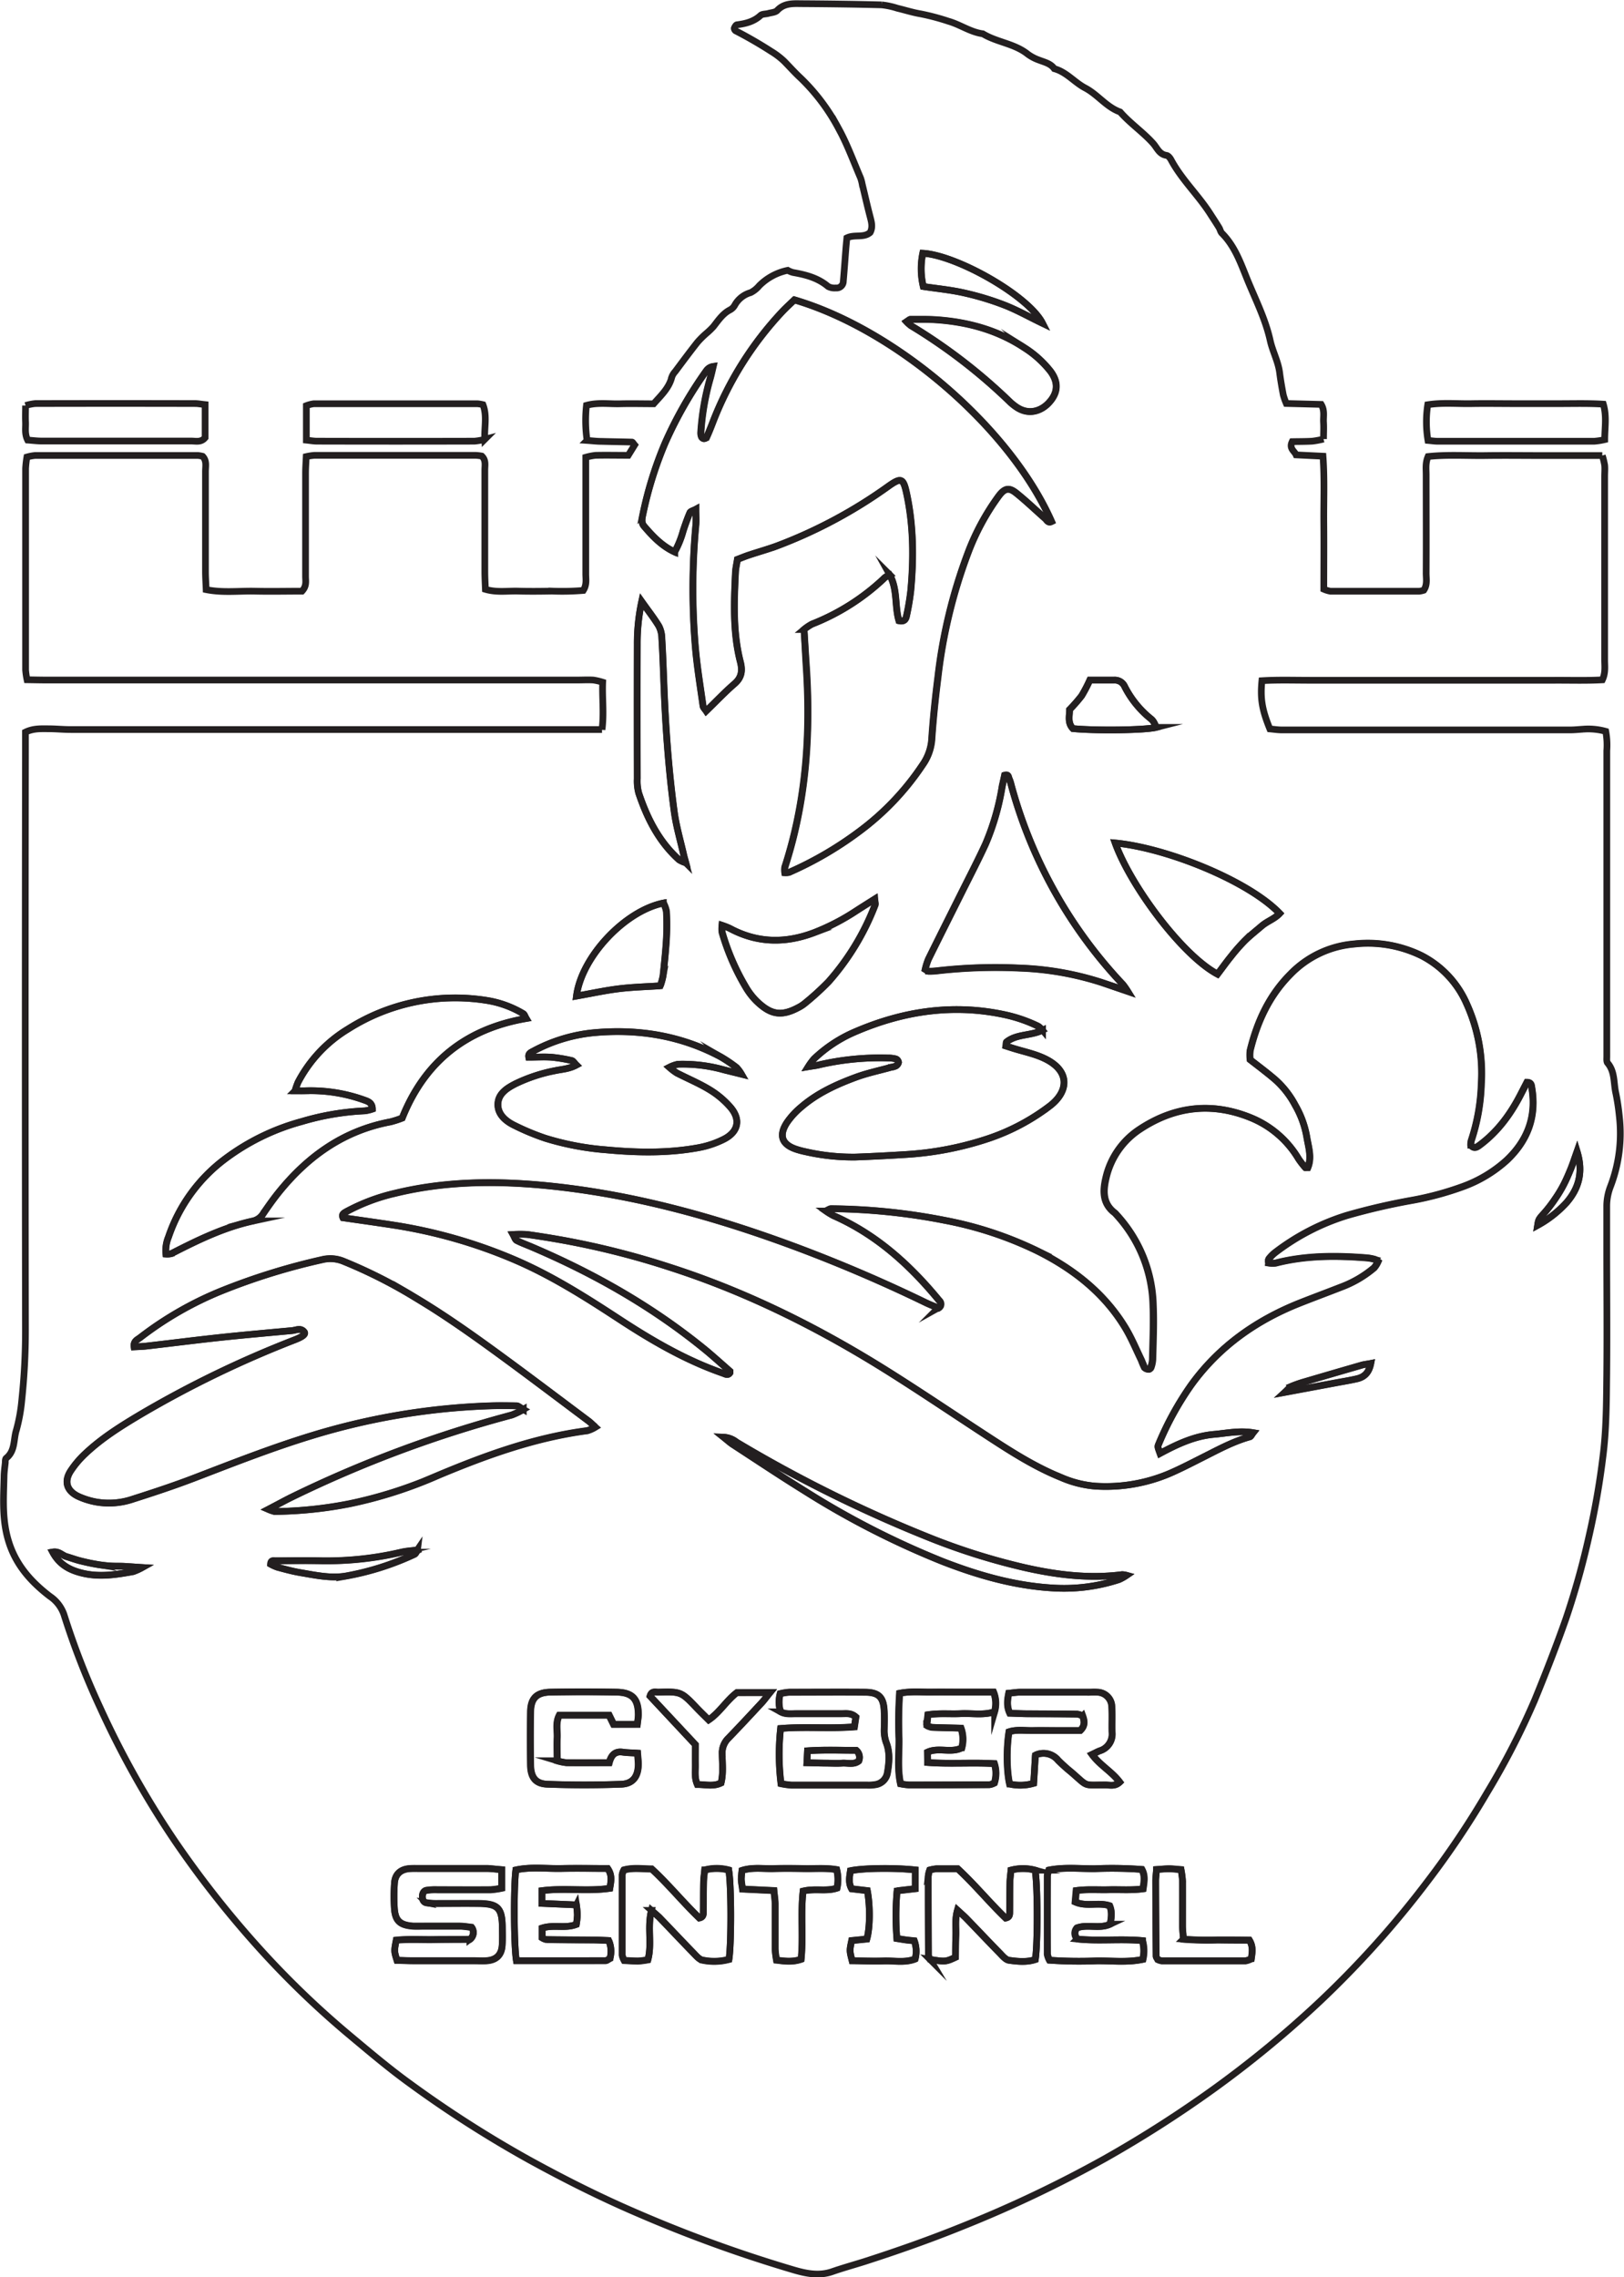 <svg id="Layer_1" data-name="Layer 1" xmlns="http://www.w3.org/2000/svg" viewBox="0 0 483.46 677.89"><defs><style>.cls-1{fill:none;stroke:#231f20;stroke-miterlimit:10;stroke-width:2px;}</style></defs><path class="cls-1" d="M477.49,418.26c.64-5,0-9.47.2-14.12a18.2,18.2,0,0,0-2.8-.65c-1.6-.1-3.2,0-4.8,0H312.26c-1.89,0-3.78-.05-5.94-.08a22.34,22.34,0,0,1-.43-2.95q0-30,0-59.94a30.25,30.25,0,0,1,.39-3.41,13.82,13.82,0,0,1,2.46-.47q24.22,0,48.45,0a10.05,10.05,0,0,1,1.4.25c1.3,1.35.84,3,.85,4.57,0,9.91,0,19.82,0,29.73,0,1.73.13,3.45.2,5.39,5,1,9.8.35,14.53.46s9.56,0,14,0c1.45-1.54,1.06-3,1.06-4.43,0-10.23,0-20.46,0-30.69,0-1.57.12-3.14.2-4.94a17.37,17.37,0,0,1,2.45-.38q24,0,48,0a14,14,0,0,1,1.81.22c1.31,1.24.91,2.76.91,4.14,0,10.07,0,20.14,0,30.21,0,1.73.1,3.45.17,5.32,3.39,1,6.59.44,9.73.53,3.35.1,6.72.06,10.07,0a76,76,0,0,0,9.34-.2c1.11-1.75.73-3.38.74-4.94,0-9.75,0-19.5,0-29.25v-5.45a18,18,0,0,1,2.89-.58c3.2-.07,6.39,0,9.76,0l1.9-3.08c-.39-.45-.58-.85-.78-.86-3-.09-6.06-.12-9.1-.21-1.39,0-2.79-.18-4.28-.28a41.06,41.06,0,0,1-.18-10.44c3.36-.94,6.71-.38,10-.47s6.7,0,10,0c2.23-2.53,4.6-4.68,5.42-8a4.84,4.84,0,0,1,1-1.6c2.18-2.92,4.35-5.85,6.61-8.71a26.48,26.48,0,0,1,2.71-2.69,21.38,21.38,0,0,0,2.07-2c1.47-1.88,2.79-3.88,5-5a3.43,3.43,0,0,0,1.33-1.34,7.78,7.78,0,0,1,4.73-3.75,8.15,8.15,0,0,0,2.57-2.07,16.68,16.68,0,0,1,8.48-4.57,6.74,6.74,0,0,0,1.59.65c3.77.66,7.39,1.59,10.42,4.16a4.12,4.12,0,0,0,2.3.44,2,2,0,0,0,2.23-2c.28-3.17.5-6.35.75-9.53.08-1.09.2-2.18.31-3.37,2.26-1.13,5,.08,6.93-1.61.84-1.58.4-3.1,0-4.66-.85-3.24-1.58-6.51-2.37-9.76a11.46,11.46,0,0,0-.5-1.85c-2.15-5-4-10.14-6.6-14.82a59.77,59.77,0,0,0-11.17-14.84c-1.76-1.62-3.34-3.41-5-5.09a22.46,22.46,0,0,0-3.76-2.86c-3.46-2.23-7-4.28-10.65-6.16-.22-.12-.47-.61-.39-.8.16-.4.5-1,.82-1,2.57-.33,5-.93,7-2.78.51-.47,1.52-.37,2.29-.59.92-.26,2.11-.3,2.68-.91,1.87-2,4.26-2.05,6.64-2,8.15.05,16.3.15,24.44.36a23.17,23.17,0,0,1,4.66,1c2.32.55,4.61,1.29,6.95,1.68a68.28,68.28,0,0,1,8.26,2.19c3.52,1,6.57,3.25,10.25,3.74,4.22,2.56,9.45,2.89,13.41,6.09a13,13,0,0,0,3.39,1.76c1.62.63,3.39,1,4.47,2.54,3.65,1,6,4.06,9.16,5.72,3.81,2,6.34,5.7,10.44,7.16,3,3.42,6.82,6,9.81,9.34,1.24,1.39,1.81,3.26,4,3.59.51.07,1.05.76,1.34,1.29,3.17,5.94,8.16,10.56,11.74,16.2.85,1.33,1.73,2.64,2.55,4,.34.54.44,1.27.87,1.69,3.84,3.83,5.57,8.87,7.52,13.68,2.44,6,5.43,11.84,6.85,18.27.72,3.24,2.39,6.24,2.81,9.59.28,2.21.67,4.41,1.08,6.59a19.48,19.48,0,0,0,.9,2.54l10.38.27c1.11,1.82.6,3.62.7,5.32s0,3.17,0,5a26.21,26.21,0,0,1-3.33.63c-2,.12-4.1.1-6,.14-1,2.07.67,2.77,1.17,3.94l8,.39c.5,6.83.18,13.36.24,19.87s0,13.07,0,19.72a8.63,8.63,0,0,0,2,.61q13.18,0,26.38,0a6.68,6.68,0,0,0,1.38-.3c1.12-1.62.7-3.44.71-5.15.05-9.75,0-19.5,0-29.25,0-1.72-.26-3.49.57-5.4,5.73-.62,11.45-.21,17.16-.29s11.51,0,17.27,0h17.44a22.53,22.53,0,0,1,.7,2.85c.11,1.1,0,2.23,0,3.35q0,27.33,0,54.67c0,1.86.31,3.8-.68,5.89-4.78.27-9.55.1-14.31.13-5,0-9.91,0-14.87,0H703.08c-5,0-9.91,0-14.87,0-4.77,0-9.54-.16-14.27.13-.52,5.26,0,8.55,2.36,14.35,1.1.1,2.33.3,3.56.3q42.95,0,85.87,0c1.28,0,2.55-.14,3.83-.22a19.3,19.3,0,0,1,6.74.65,22.37,22.37,0,0,1,.31,5.75q0,43.4,0,86.79c0,1.44,0,2.88,0,4.31,0,.64-.1,1.47.24,1.87,2.25,2.66,1.74,6,2.47,9.08a66.49,66.49,0,0,1,1,6.62,44.18,44.18,0,0,1-2.65,21.15,16.31,16.31,0,0,0-1.08,5.58c0,4.16,0,8.32,0,12.47,0,12.63.12,25.26,0,37.88-.1,8.13-.09,16.33-1.13,24.36a233.17,233.17,0,0,1-4.19,23.91,236.81,236.81,0,0,1-6.83,24.39c-2.86,8.13-6,16.16-9.26,24.13A225.41,225.41,0,0,1,741,734.65a259.52,259.52,0,0,1-17.6,26.25,289.1,289.1,0,0,1-32.26,36,316.46,316.46,0,0,1-31,25.61,349,349,0,0,1-33.06,21.17,365.4,365.4,0,0,1-42.35,20.14c-9.61,3.89-19.38,7.33-29.25,10.5-3.19,1-6.42,1.89-9.59,3-3.86,1.29-7.56.54-11.28-.54A405.94,405.94,0,0,1,488.3,860c-11.15-4.77-22-10.22-32.64-16.08a340.49,340.49,0,0,1-35.45-22.7c-6.07-4.39-11.81-9.26-17.57-14.07a268.06,268.06,0,0,1-28.85-28,298.92,298.92,0,0,1-23.28-29.8,272.56,272.56,0,0,1-22.45-40,228.83,228.83,0,0,1-10.74-27.65,10.76,10.76,0,0,0-4.24-5.48c-5.31-4.09-9.74-8.88-12-15.58s-1.77-13.19-1.61-19.86c0-1.43.22-2.87.37-4.3,0-.46,0-1.13.28-1.36,2.71-2.16,2.13-5.5,3-8.29a50.47,50.47,0,0,0,1.63-8.91,195.75,195.75,0,0,0,1.1-21q-.13-85.85,0-171.67V419c2.36-1.15,4.58-1,6.8-1s4.47.23,6.7.23H477.49ZM422.65,662.48c-1.57.2-3.18.29-4.73.63a97.57,97.57,0,0,1-23.72,2.59c-4.62-.12-9.25-.06-13.88,0-.51,0-1.34-.28-1.42,1a12.16,12.16,0,0,0,2,.9c2.31.6,4.62,1.26,7,1.65,4.4.73,8.83,1.7,13.31,1a82.27,82.27,0,0,0,20.45-6.48c.44-.2.65-.9,1-1.35l.88-.26ZM451,568.54a34.06,34.06,0,0,1,4.23,0q5.46.78,10.89,1.75a241.74,241.74,0,0,1,31.56,8c23.27,7.47,44.92,18.36,65.53,31.35,10.55,6.65,20.86,13.66,31.32,20.43,6.31,4.09,12.71,8,19.72,10.83a31.83,31.83,0,0,0,10.18,2.56,48.57,48.57,0,0,0,22-3.75c3.22-1.39,6.34-3,9.48-4.59,4.71-2.36,9.32-4.93,14.45-6.35.33-.09.53-.64,1-1.22-4.13-.69-7.88.16-11.65.49-5.83.5-11,2.94-16.08,5.67-.72-2-.74-2-.4-2.78a91.12,91.12,0,0,1,9.69-17.6c8.2-11.35,19.15-19.1,32.06-24.24,4.15-1.65,8.35-3.2,12.51-4.83a33,33,0,0,0,9.89-5.77,7.57,7.57,0,0,0,1.15-1.83c-.49-.35-.73-.62-1-.69a13.49,13.49,0,0,0-2.35-.43c-9.12-.72-18.2-.74-27.15,1.56a7.67,7.67,0,0,1-2.13-.05c.08-.66,0-1,.18-1.25a11.07,11.07,0,0,1,1.65-1.7,68.17,68.17,0,0,1,21.57-11.2,191.8,191.8,0,0,1,19.6-4.53,91.62,91.62,0,0,0,14.78-4,39.47,39.47,0,0,0,13.1-7.82c6.25-5.86,9-13,7.54-21.63-.12-.67-.06-1.66-1.45-1.63l-1.69,3.27c-3.07,6.07-7,11.45-12.52,15.52-.83.61-1.66,1-2.52-.12a5.57,5.57,0,0,1,.15-1.32,59.18,59.18,0,0,0,3-16.92,50,50,0,0,0-4.36-23.81,29.25,29.25,0,0,0-13.53-14.38,36.4,36.4,0,0,0-20-3.42,29.85,29.85,0,0,0-19.05,9.1c-6.26,6.33-9.8,14.09-11.88,22.61a11.34,11.34,0,0,0,0,2.73c2.58,2,5.14,3.93,7.55,6a27.24,27.24,0,0,1,5.86,7.53,28.68,28.68,0,0,1,3.44,9.41c.49,3,1.58,6.11.32,9.17-.46,0-.69,0-.75,0a24.53,24.53,0,0,1-2-2.58,29.47,29.47,0,0,0-14.28-12.32c-11.52-4.66-22.56-3.37-32.89,3.43a23.58,23.58,0,0,0-10.15,14.62c-.92,3.89-1,7.66,2.73,10.39a3.73,3.73,0,0,1,.32.36,41.3,41.3,0,0,1,11,26.94c.23,5.42,0,10.86-.15,16.29a8.59,8.59,0,0,1-.49,2.31c-.07.25-.44.6-.65.59a1.81,1.81,0,0,1-1.24-.47,22.49,22.49,0,0,1-.93-2.19c-1.6-3.3-3-6.72-4.9-9.84-6.28-10.27-15.41-17.38-26-22.69a109.6,109.6,0,0,0-27.66-9.15,182.94,182.94,0,0,0-33.82-3.46c-.36,0-.74.3-1.57.67a21.71,21.71,0,0,0,2.26,1.39c12.76,5.61,22.75,14.66,31.47,25.27a1.38,1.38,0,0,1-.24,2.24c-1.18-.5-2.5-1-3.77-1.61q-18.34-8.88-37.4-16.09c-24.76-9.31-50.09-16.37-76.54-18.85-14.71-1.37-29.38-1.16-43.84,2.34a57.67,57.67,0,0,0-14.78,5.52c-.73.41-1.39.8-.93,1.79,5.06.73,10.11,1.43,15.16,2.21a149.7,149.7,0,0,1,35.39,10.07c11.25,4.75,21.5,11.25,31.67,17.91,9.78,6.4,19.84,12.26,30.94,16.11.69.24,1.45.74,2-.15,0-.19,0-.41,0-.48-2.28-2-4.53-4-6.87-6-15.8-13-33.38-23-52.16-31-1.47-.63-3-1.17-4.4-1.9C451.63,570.12,451.47,569.43,451,568.54Zm86.65-180.09c.22,3.43.41,6.77.64,10.1,1.44,20.57.1,40.85-6.32,60.6a5.46,5.46,0,0,0,0,1.67,4.76,4.76,0,0,0,1.25-.09,105.46,105.46,0,0,0,20.65-12,79.65,79.65,0,0,0,19.1-20,15.1,15.1,0,0,0,2.73-7.52c.41-6.21,1.06-12.41,1.84-18.58a154.45,154.45,0,0,1,8.83-36.69,70.9,70.9,0,0,1,9.27-17.25c1.75-2.31,3-2.64,5.2-.89,3,2.39,5.75,5.06,8.62,7.58.53.47.86,1.43,1.89.92-12.19-27.64-45.94-56.95-76.55-66-1.1,1.06-2.39,2.22-3.58,3.48a101.42,101.42,0,0,0-20.74,33.07c-.57,1.48-1.17,3-1.82,4.41a1,1,0,0,1-.8.35,1,1,0,0,1-.69-.53,3.25,3.25,0,0,1-.21-1.38,76.05,76.05,0,0,1,2.65-15.56c.4-1.33.7-2.7,1-4a2.92,2.92,0,0,0-2,1.25A121.69,121.69,0,0,0,496.26,333a112.51,112.51,0,0,0-6.55,21c-.28,1.29-.6,2.58.31,3.66,2.58,3,5.3,5.91,9.12,7.68a28.43,28.43,0,0,0,2.55-6.34c.59-1.81,1.21-3.62,2-5.37.17-.4.93-.54,1.76-1,0,1.85.11,3.26,0,4.65a207,207,0,0,0-.11,36.84c.52,5.72,1.45,11.39,2.25,17.08.08.51.6,1,.94,1.48,2.94-2.85,5.56-5.62,8.44-8.11,2.15-1.86,2.38-3.94,1.74-6.45-2.26-8.79-1.9-17.74-1.47-26.68.06-1.25.37-2.48.58-3.88,1.27-.48,2.44-1,3.62-1.35,2.73-.91,5.49-1.69,8.19-2.67a143.6,143.6,0,0,0,33.25-17.84c3.64-2.55,4.32-2.29,5.26,2,2.11,9.62,2.19,19.33,1.3,29.08a72.53,72.53,0,0,1-1.27,7.55c-.18.91-.56,1.88-2.26,1.49-1.31-4.29-.34-9.3-2.76-13.66a7.67,7.67,0,0,0-1.42.8A66.54,66.54,0,0,1,540,386.83,14.45,14.45,0,0,0,537.61,388.45ZM378.15,650.36A12.09,12.09,0,0,0,380,651a121.78,121.78,0,0,0,22.38-2.28,131.47,131.47,0,0,0,26.4-8.47c14.32-6,28.87-11.24,44.37-13.28a10.6,10.6,0,0,0,2.38-1.07c-.89-.78-1.43-1.33-2-1.79-7.54-5.65-15.06-11.33-22.64-16.93-9.52-7-19.1-14-29.25-20a146.59,146.59,0,0,0-20.93-10.57,10.26,10.26,0,0,0-6.49-.55A192,192,0,0,0,364,585.4a103.12,103.12,0,0,0-24,13.81c-.82.64-2.05,1.06-1.81,2.77,1.21-.07,2.44-.09,3.65-.23,7.46-.86,14.91-1.81,22.37-2.61,7-.74,14-1.35,21-2,1.2-.11,2.49-.89,3.56.33.6.68-.23,1.4-2.87,2.45A313.78,313.78,0,0,0,340.24,622c-5.77,3.43-11.49,7-16.41,11.59a28.21,28.21,0,0,0-4.62,5.44c-1.95,3.12-1,5.85,2.35,7.45a22.39,22.39,0,0,0,5.45,1.69,22.16,22.16,0,0,0,10.9-.91c6.07-1.94,12.14-3.93,18.1-6.22,11.62-4.46,23.19-9,35.12-12.66a203.94,203.94,0,0,1,53.25-8.86c2.56-.07,5.11,0,7.67,0,.49,0,1,.49,2,1.08a22.42,22.42,0,0,1-3.43,1.65,360.26,360.26,0,0,0-65.84,24.61C382.83,647.86,380.9,648.93,378.15,650.36ZM538.88,518.6c1.53-.26,2.46-.34,3.34-.57A79.89,79.89,0,0,1,562.66,516a8.75,8.75,0,0,1,2.35.29,1.31,1.31,0,0,1,.76,1,1.62,1.62,0,0,1-.79,1.07,4.47,4.47,0,0,1-1.36.38c-3.53,1-7.15,1.73-10.57,3-5.85,2.16-11.53,4.77-16.31,8.91a22.58,22.58,0,0,0-4.18,4.56c-2.55,3.92-1.49,6.61,2.9,8a27,27,0,0,0,2.78.72A63,63,0,0,0,553,545.49c4.95-.18,9.89-.44,14.83-.75a95.69,95.69,0,0,0,24.85-4.81,63.55,63.55,0,0,0,18.1-9.62c5.64-4.28,6.23-10.44-1.51-14.15-3-1.43-6.34-2.08-9.52-3.09l-2-.64c.11-.66,0-1.1.22-1.23,3-2.39,7.13-1.76,10.67-3.47a7.1,7.1,0,0,0-1.26-1.17,43.41,43.41,0,0,0-9.46-3.33c-15.54-3.47-30.46-1.29-44.93,4.92a41,41,0,0,0-12.35,8.1A18.69,18.69,0,0,0,538.88,518.6Zm-152.77,7.17c1.37,0,2.28,0,3.18,0a47.08,47.08,0,0,1,17.41,2.75c1.17.41,2.42.83,2.44,2.69a11.56,11.56,0,0,1-2.22.53,78.23,78.23,0,0,0-18.85,3.2A67.31,67.31,0,0,0,365,546.28a48.36,48.36,0,0,0-16.54,23,10.47,10.47,0,0,0-.76,5.09,5.26,5.26,0,0,0,1.62-.13c7.83-4,15.71-7.87,24.4-9.73a4.87,4.87,0,0,0,3-2.27c1.36-2,2.73-3.94,4.22-5.82,8.74-11,19.52-18.76,33.59-21.4a28.65,28.65,0,0,0,3.5-1.13c6.75-16.88,19.11-26.58,36.91-29.64-.4-.67-.53-1.23-.88-1.43a30.4,30.4,0,0,0-11.2-4,59.51,59.51,0,0,0-40.89,8.53A40.4,40.4,0,0,0,387,523.21,21.41,21.41,0,0,0,386.11,525.77ZM519,520.82a10.68,10.68,0,0,0-1.47-2,42.46,42.46,0,0,0-4.75-3.2c-11.62-6.22-24.09-8.3-37.11-7.21A47.5,47.5,0,0,0,456.93,514c-.67.36-1.47.68-1.26,1.76,2.23,0,4.46-.13,6.67,0a45,45,0,0,1,6.1,1c.47.1.81.75,1.4,1.33-2.2,1.18-4.3,1.25-6.29,1.67a47.92,47.92,0,0,0-11.8,3.89c-2.61,1.33-5.3,3-5.27,6.26,0,2.92,2.33,4.88,4.84,6.11a71.92,71.92,0,0,0,9.25,3.86,83.23,83.23,0,0,0,18.33,3.47c9.1.85,18.21,1,27.24-.64a28.07,28.07,0,0,0,7.67-2.57c4.26-2.19,5-5.85,1.91-9.47a26.2,26.2,0,0,0-6.18-5.21c-3.12-1.91-6.53-3.33-9.8-5a17.62,17.62,0,0,1-2.22-1.69,10.25,10.25,0,0,1,2.53-.91,45.47,45.47,0,0,1,13.28,1.54C515,519.86,516.66,520.24,519,520.82Zm115-24.64a22.09,22.09,0,0,0-1.46-2.09,139.51,139.51,0,0,1-33.28-59.47,9.61,9.61,0,0,0-.6-1.81c-.22-.45-.13-1.36-1.34-1-.24,1.13-.53,2.35-.77,3.58a73.17,73.17,0,0,1-4.93,16.94c-2.27,4.92-4.77,9.73-7.19,14.58-3.27,6.56-6.57,13.11-9.81,19.68a20.08,20.08,0,0,0-.94,3c.49.28.76.55,1,.56a17.24,17.24,0,0,0,2.38-.11,152.83,152.83,0,0,1,24.85-.83,89.8,89.8,0,0,1,24.41,4.31ZM630.26,452c4.51,12.62,19.86,33.4,30.49,39,1.29-1.72,2.57-3.53,4-5.26a55.1,55.1,0,0,1,4.09-4.67c1.59-1.57,3.36-2.94,5.05-4.4s3.84-2.11,5.35-3.74C670,463.29,645.61,453.45,630.26,452ZM530.65,715.59a70.77,70.77,0,0,0,.09,16.39,23.83,23.83,0,0,0,3.13.44c7.49,0,15,0,22.49,0a11.12,11.12,0,0,0,2.38-.14,4.23,4.23,0,0,0,3.65-3.36c.53-3,.83-6.07-.24-8.95a10.5,10.5,0,0,1-.68-4.15c.07-1.75.1-3.5,0-5.26-.15-4.29-1.57-5.77-5.77-5.8-7.5-.06-15,0-22.5,0a16.33,16.33,0,0,0-2.7.43,9.52,9.52,0,0,0,.11,5.38c1.51.83,3.14.57,4.71.58,4.47,0,8.93,0,13.4,0,1.4,0,2.9-.27,4.31,1-.13.85-.28,1.86-.44,2.92C545.2,715.7,538,715,530.65,715.59ZM513.2,476.5a8.49,8.49,0,0,0,0,2.13,69.72,69.72,0,0,0,7,16.2,20.63,20.63,0,0,0,3.18,4.17c4.12,4,7.25,4.79,12.48,2a10.73,10.73,0,0,0,2-1.3,81.21,81.21,0,0,0,7.05-6.43,74.76,74.76,0,0,0,13.81-22.79c.15-.37,0-.87-.11-1.77-2,1.26-3.71,2.34-5.42,3.44a65.79,65.79,0,0,1-12.72,6.58c-8.53,3.2-16.84,3.06-25-1.32A21.94,21.94,0,0,0,513.2,476.5Zm-21,293.24c1,.9,1.71,1.47,2.34,2.12,3.44,3.57,6.83,7.18,10.28,10.73.77.78,1.66,1.83,2.6,2a17,17,0,0,0,7.86-.22c.76-4.68.7-22.77-.08-26.61a14.07,14.07,0,0,0-7.15,0c-.12,1.29-.31,2.53-.33,3.78-.06,2.87,0,5.75-.06,8.62,0,.77,0,1.64-1.22,1.87-4.86-4.66-9.19-10-14.16-14.58-2.9,0-5.6-.44-8.29.3a4.6,4.6,0,0,0-.49,1.38q0,12,0,24a5.56,5.56,0,0,0,.59,1.56c1.37.06,2.78.19,4.2.17a23.37,23.37,0,0,0,2.86-.37C492.44,779.69,490.91,774.85,492.2,769.74Zm82.93,14.59c4.5.74,4.67.73,7.59-.62,0-2.09,0-4.31.1-6.53s-.33-4.67.48-7.5c1.17,1.08,2,1.77,2.73,2.54,3.32,3.45,6.61,6.95,10,10.38.76.78,1.66,1.83,2.6,2,2.63.37,5.34.63,7.85-.22.76-4.74.7-22.81-.08-26.61a14,14,0,0,0-7.16,0c-.11,1.29-.3,2.53-.32,3.78-.06,2.87,0,5.75-.06,8.62,0,.77,0,1.64-1.22,1.86-4.86-4.67-9.2-10-14.26-14.67-2.2,0-4.27,0-6.34,0a12.45,12.45,0,0,0-2,.37,8,8,0,0,0-.44,1.87q0,11.73.06,23.48A3.76,3.76,0,0,0,575.13,784.33Zm-127.5-26.71c-1.68-.13-2.92-.3-4.16-.31-7,0-14.05,0-21.08,0a23.83,23.83,0,0,0-2.39.05c-2.56.26-4.11,1.69-4.3,4.28a57.18,57.18,0,0,0-.05,7.17c.2,4,1.56,5.35,5.6,5.66,1.11.08,2.24,0,3.35,0,3.52,0,7,0,10.54,0,1.24,0,2.47.24,3.53.35a2.55,2.55,0,0,1-.51,3.58c-3.34,0-7,0-10.64.07s-7.59-.2-11.29.18c-.64,3.23-.64,3.23.22,6,1.49,0,3.07.12,4.65.12h18.2c1.28,0,2.56.06,3.83,0,2.84-.2,4.42-1.69,4.63-4.47.14-1.9.08-3.82.05-5.74-.09-5.44-1.36-6.74-6.85-6.83-4.15-.07-8.3,0-12.45,0a18.52,18.52,0,0,1-3.33-.23c-.86-.17-1.19-1-1.18-1.83s.35-1.68,1.19-1.85a16.85,16.85,0,0,1,3.34-.18c5.27,0,10.53,0,15.8,0a24.47,24.47,0,0,0,3.3-.47Zm158.86-34.08a5.62,5.62,0,0,1,6.75,1.54,50.29,50.29,0,0,0,3.91,3.52c5.21,4.48,3.31,3.78,10.19,3.82,1.34,0,2.84.48,4.22-.85-2.33-3.13-5.85-5-8.22-8.24.89-.42,1.57-.8,2.29-1.08a5.2,5.2,0,0,0,3.66-5.53c-.06-2.55.08-5.11-.08-7.66a4.4,4.4,0,0,0-4.33-4.26,17.34,17.34,0,0,0-1.91,0c-7,0-14.06,0-21.08,0-1.09,0-2.17.2-3.36.31-.4,2-.65,3.87.32,5.95,1.75.05,3.48.14,5.22.16,4.95,0,9.9,0,14.85.11a5.34,5.34,0,0,1,1.61.52c.59,1.65.71,3-.73,4.37h-7c-2.4,0-4.8,0-7.19,0s-4.74-.37-7,.37c-.78,4.87-.7,11.84.18,15.54a14.2,14.2,0,0,0,7.15-.21C606.18,729,606.34,726.22,606.49,723.54Zm-32.1-.9c3.27-1.53,7,.38,10.25-1.29a9.88,9.88,0,0,0-.24-5.86c-3-.08-5.83-.13-8.68-.24a6.35,6.35,0,0,1-1.51-.54c.11-1.05.22-2.07.35-3.22,3.47-.52,6.66-.16,9.82-.32,3.31-.16,6.68.54,10-.56a8.92,8.92,0,0,0-.29-5.86H584.9c-3.19,0-6.39,0-9.58,0-3,0-6-.28-9.2.35a129.72,129.72,0,0,0-.18,13.61c.06,4.39-.52,8.84.46,13.35a20.14,20.14,0,0,0,2.54.34q12,0,24-.08a5.29,5.29,0,0,0,1.39-.49,9.36,9.36,0,0,0,0-5.78c-6.66-.39-13.19.16-19.86-.34ZM489.3,380.12A59,59,0,0,0,488,392.76c-.07,13.39-.06,26.78,0,40.17a13.77,13.77,0,0,0,.45,4.26c2.5,7.48,6,14.41,12,19.81a8.39,8.39,0,0,0,2,.89c-.3-1.12-.48-1.69-.61-2.27-1-4.35-2.26-8.66-2.85-13.06-1.68-12.48-2.56-25-3.05-37.63-.18-4.62-.34-9.24-.62-13.85a8.3,8.3,0,0,0-.89-3.65C493,385.13,491.35,383,489.3,380.12ZM488,714.35c.12-1.21.26-2,.26-2.76,0-4.78-1.77-6.73-6.55-6.81-6.55-.1-13.1-.11-19.64,0-4.13.09-5.84,1.86-5.9,5.88-.09,5.26-.08,10.53,0,15.8.05,3.67,1.45,5.6,5,5.73,7.33.27,14.68.27,22,0,3.46-.13,5-2.28,5.08-5.76,0-1.07-.14-2.15-.23-3.48-1.65-.11-3.06-.11-4.44-.31-2.35-.34-3.42,1-4,3.16-4.35,0-8.49,0-12.63,0a15.85,15.85,0,0,1-2.85-.58c0-2.44-.09-4.67,0-6.89s-.54-4.44.64-6.69h14.79l1.34,2.73Zm140.73,59.49c.39-1.92.62-3.76-.19-5.49-3.39-1.08-6.86.38-10.23-1.12.1-1.15.19-2.18.3-3.39,3.4-.45,6.58-.16,9.75-.25s6.65.22,10.14-.27c.31-2.11.67-3.91-.35-5.77a118.42,118.42,0,0,0-14-.22c-4.56,0-9.17-.5-13.7.41a7.68,7.68,0,0,0-.44,1.59q0,11.73,0,23.47a6.15,6.15,0,0,0,.64,1.77,126.29,126.29,0,0,0,14,.2c4.57-.06,9.18.53,13.8-.45a11.47,11.47,0,0,0-.13-5.58c-6.59-.59-13.12.2-19.36-.47a2.39,2.39,0,0,1-.13-3.32C622.06,773.78,625.58,775.33,628.77,773.84Zm-60.6-477a10.36,10.36,0,0,0,1.32,1.18,164.82,164.82,0,0,1,29.2,22.45,14.94,14.94,0,0,0,2.22,1.82c3.86,2.59,7.52.92,9.55-1.23,2.84-3,3-6.18.53-9.49a30.92,30.92,0,0,0-7.8-7c-7.8-5.15-16.49-7.56-25.71-8.26-2.7-.21-5.43-.14-8.14-.15C569.08,296.1,568.83,296.39,568.17,296.8ZM452,784.71c9,0,17.76,0,26.53,0,.41,0,.82-.39,1.33-.65a8.11,8.11,0,0,0-.37-5.35c-1.56-.05-3.13-.15-4.69-.16-4.63,0-9.26,0-13.88-.12a3.93,3.93,0,0,1-1.25-.51V775c3.39-1.13,6.87.2,10.17-1.09a22.36,22.36,0,0,0,.31-2.81,27.73,27.73,0,0,0-.28-3l-10.27-.45v-3.78c6.74-.88,13.44.26,20.21-.7.32-2.05.78-3.86-.64-5.91-4.5,0-9.12-.09-13.73,0s-9.16-.53-13.61.44C451.16,762.69,451.24,780.42,452,784.71ZM633.65,670a5.93,5.93,0,0,0-1.32-.21c-9.81,1.27-19.45.07-29-2.09a192.56,192.56,0,0,1-27.86-8.71,405.25,405.25,0,0,1-57.92-28.63,6.8,6.8,0,0,0-3.87-1.48c1.24,1,1.94,1.64,2.72,2.15,7.1,4.62,14.14,9.33,21.34,13.79a253,253,0,0,0,41.33,21.13c10.47,4.06,21.2,7.13,32.49,7.81a52.57,52.57,0,0,0,19.84-2.5A14.3,14.3,0,0,0,633.65,670ZM469.88,497.57c4.52-.8,8.56-1.69,12.64-2.19s8.19-.6,12.35-.88a20,20,0,0,0,.82-3c.39-3.66.78-7.31,1-11a78.94,78.94,0,0,0,0-8.14,8.84,8.84,0,0,0-.89-2.49C484.29,472.19,471.38,485.89,469.88,497.57ZM527.5,704.9h-9.86c-3.19,2.43-5.09,5.89-8.41,8.12-1.28-1.28-2.42-2.37-3.51-3.51-4.68-4.9-4.68-4.92-11.5-4.74-.84,0-2-.43-2.44,1.17l13.49,14.44c0,2.2,0,4.12,0,6s-.32,3.79.59,5.88c2.42,0,4.73.67,7.06-.46.73-2.9.37-5.78.34-8.62a6.14,6.14,0,0,1,1.83-4.7c3.33-3.43,6.58-6.94,9.84-10.45C525.66,707.28,526.27,706.41,527.5,704.9Zm43.24,52.79c-6.37-.68-15.7-.53-19.3.28-.27,1.77-.65,3.6.35,5.37l4.68.55c.88,4.52.81,11-.15,14.41l-4.51.45c-.64,3-.64,3,.13,6,3.06,0,6.23.18,9.39.07s6.33.61,9.38-.59a9.16,9.16,0,0,0-.25-5.41c-.85-.09-1.62-.15-2.39-.25s-1.8-.28-2.81-.44a85.09,85.09,0,0,1,.06-14.19l5.42-.63ZM537.35,764c3.64-.87,6.9.19,10.07-.87a12,12,0,0,0-.1-5.5c-3.25-.55-6.43-.25-9.58-.3s-6.07-.09-9.1,0-6.32-.5-9.5.54a24.21,24.21,0,0,0-.22,2.55c0,.91.22,1.82.37,3l9.35.45c.14,1.51.35,2.75.36,4,0,4.47,0,8.94,0,13.42a28.79,28.79,0,0,0,.41,3.28c2.57.35,4.88.6,7.33-.25C537.45,777.45,536.57,770.76,537.35,764Zm105.21-6.41c-.1,1.42-.23,2.35-.23,3.29q0,11.26.14,22.53c0,.27.26.55.47,1a4,4,0,0,0,1.21.38q12.47,0,24.94,0a5.86,5.86,0,0,0,1.71-.61c.27-1.91.6-3.62-.57-5.54-3.08,0-6.26,0-9.44-.06a94.92,94.92,0,0,1-10.19-.22c-.11-1.52-.27-2.76-.28-4,0-4.47,0-8.95,0-13.42a27.28,27.28,0,0,0-.44-3.3c-1.34-.1-2.44-.25-3.54-.25S644.11,757.46,642.56,757.57ZM622.71,403.51a43.26,43.26,0,0,1-2.45,4.7,48.88,48.88,0,0,1-3.57,4.08c0,1.85-.67,3.95,1,5.66,6.79.68,21.49.48,24.79-.36a12,12,0,0,0-.56-1.26,4,4,0,0,0-.83-1.14,29.44,29.44,0,0,1-8-9.77,3.22,3.22,0,0,0-3.07-1.91ZM608.63,297.3C604.45,289.07,583,277,573,276.45a22.68,22.68,0,0,0,.15,9.9c4.21.64,8.33,1,12.33,1.94a83.42,83.42,0,0,1,11.88,3.61C601.11,293.38,604.68,295.39,608.63,297.3ZM767.76,543.81c-.78,2.18-1.26,3.67-1.84,5.12-.66,1.61-1.34,3.22-2.14,4.77a38.32,38.32,0,0,1-2.45,4.08,41.38,41.38,0,0,1-3.16,4.16c-1.85,2.08-1.87,2-2.16,3.87a33.18,33.18,0,0,0,8.66-6.82C768.26,554.79,769.67,550,767.76,543.81ZM340.62,667.67c-2.53-.16-3.89-.28-5.25-.33s-2.87,0-4.3-.11a41,41,0,0,1-4.26-.53c-1.56-.28-3.12-.63-4.65-1s-2.73-.85-4.1-1.25-2.23-1.69-4.11-1.36c2.13,4,5.52,5.55,9.31,6.39,4.92,1.08,9.81.31,14.67-.58A17.3,17.3,0,0,0,340.62,667.67Zm365.73-60.75c-1.09.21-1.85.29-2.57.5q-8.71,2.52-17.43,5.08a35.53,35.53,0,0,0-3.59,1.26c-.46.19-.79.69-2,1.79l16.44-3.06c1.72-.32,3.45-.63,5.15-1C704.54,610.91,705.84,609.56,706.35,606.92Z" transform="translate(-298.27 -201.06)"/><path class="cls-1" d="M359.33,321.5v9.85c-1.21,1.47-2.74,1-4.11,1-10.36,0-20.72,0-31.08,0-4.46,0-8.93,0-13.39,0-1.4,0-2.8-.19-4.25-.29-.94-1.86-.55-3.63-.62-5.33s0-3.16,0-4.95a15.14,15.14,0,0,1,2.89-.59q23.91-.06,47.81,0C357.34,321.22,358.11,321.37,359.33,321.5Z" transform="translate(-298.27 -201.06)"/><path class="cls-1" d="M389.47,332.08V321.82a9.48,9.48,0,0,1,2.21-.57q24.38,0,48.75,0a10.33,10.33,0,0,1,1.61.27c1.3,3.33.36,6.74.55,10.32a19.1,19.1,0,0,1-3.08.55q-23.42.06-46.84,0C391.75,332.4,390.82,332.22,389.47,332.08Z" transform="translate(-298.27 -201.06)"/><path class="cls-1" d="M723.37,332.17a33.58,33.58,0,0,1-.07-10.63c4.37-.69,8.65-.25,12.9-.32,4.46-.08,8.92,0,13.38,0,4.31,0,8.61,0,12.91,0s8.57-.13,13.08.15c1.07,3.58.42,7,.42,10.55a20.81,20.81,0,0,1-3.07.49q-23.43,0-46.85,0C725.29,332.4,724.52,332.27,723.37,332.17Z" transform="translate(-298.27 -201.06)"/><path class="cls-1" d="M451,568.54c.51.89.67,1.58,1.08,1.79,1.42.73,2.93,1.27,4.4,1.9,18.78,8,36.36,18,52.16,31,2.34,1.93,4.59,4,6.87,6,.08.07,0,.29,0,.48-.6.89-1.36.39-2,.15-11.1-3.85-21.16-9.71-30.94-16.11-10.17-6.66-20.42-13.16-31.67-17.91a149.7,149.7,0,0,0-35.39-10.07c-5.05-.78-10.1-1.48-15.16-2.21-.46-1,.2-1.38.93-1.79A57.67,57.67,0,0,1,416,556.21c14.46-3.5,29.13-3.71,43.84-2.34,26.45,2.48,51.78,9.54,76.54,18.85q19.07,7.18,37.4,16.09c1.27.62,2.59,1.11,3.77,1.61a1.38,1.38,0,0,0,.24-2.24c-8.72-10.61-18.71-19.66-31.47-25.27a21.71,21.71,0,0,1-2.26-1.39c.83-.37,1.21-.68,1.57-.67a182.94,182.94,0,0,1,33.82,3.46,109.6,109.6,0,0,1,27.66,9.15c10.62,5.31,19.75,12.42,26,22.69,1.9,3.12,3.3,6.54,4.9,9.84a22.49,22.49,0,0,0,.93,2.19,1.81,1.81,0,0,0,1.24.47c.21,0,.58-.34.65-.59a8.59,8.59,0,0,0,.49-2.31c.1-5.43.38-10.87.15-16.29a41.3,41.3,0,0,0-11-26.94,3.73,3.73,0,0,0-.32-.36c-3.68-2.73-3.65-6.5-2.73-10.39a23.58,23.58,0,0,1,10.15-14.62c10.33-6.8,21.37-8.09,32.89-3.43A29.47,29.47,0,0,1,684.82,546a24.53,24.53,0,0,0,2,2.58c.06.08.29,0,.75,0,1.26-3.06.17-6.16-.32-9.17a28.68,28.68,0,0,0-3.44-9.41,27.24,27.24,0,0,0-5.86-7.53c-2.41-2.08-5-4-7.55-6a11.34,11.34,0,0,1,0-2.73c2.08-8.52,5.62-16.28,11.88-22.61a29.85,29.85,0,0,1,19.05-9.1,36.4,36.4,0,0,1,20,3.42,29.25,29.25,0,0,1,13.53,14.38,50,50,0,0,1,4.36,23.81,59.18,59.18,0,0,1-3,16.92,5.57,5.57,0,0,0-.15,1.32c.86,1.12,1.69.73,2.52.12,5.54-4.07,9.45-9.45,12.52-15.52l1.69-3.27c1.39,0,1.33,1,1.45,1.63,1.47,8.59-1.29,15.77-7.54,21.63a39.47,39.47,0,0,1-13.1,7.82,91.62,91.62,0,0,1-14.78,4,191.8,191.8,0,0,0-19.6,4.53,68.17,68.17,0,0,0-21.57,11.2,11.07,11.07,0,0,0-1.65,1.7c-.16.2-.1.59-.18,1.25a7.67,7.67,0,0,0,2.13.05c8.95-2.3,18-2.28,27.15-1.56a13.49,13.49,0,0,1,2.35.43c.28.07.52.34,1,.69a7.57,7.57,0,0,1-1.15,1.83,33,33,0,0,1-9.89,5.77c-4.16,1.63-8.36,3.18-12.51,4.83C672,594.22,661.08,602,652.88,613.32a91.12,91.12,0,0,0-9.69,17.6c-.34.8-.32.8.4,2.78,5.07-2.73,10.25-5.17,16.08-5.67,3.77-.33,7.52-1.18,11.65-.49-.45.58-.65,1.13-1,1.22-5.13,1.42-9.74,4-14.45,6.35-3.14,1.58-6.26,3.2-9.48,4.59a48.57,48.57,0,0,1-22,3.75,31.83,31.83,0,0,1-10.18-2.56c-7-2.81-13.41-6.74-19.72-10.83-10.46-6.77-20.77-13.78-31.32-20.43-20.61-13-42.26-23.88-65.53-31.35a241.74,241.74,0,0,0-31.56-8q-5.43-1-10.89-1.75A34.06,34.06,0,0,0,451,568.54Z" transform="translate(-298.27 -201.06)"/><path class="cls-1" d="M537.61,388.45a14.45,14.45,0,0,1,2.43-1.62A66.54,66.54,0,0,0,561.68,373a7.67,7.67,0,0,1,1.42-.8c2.42,4.36,1.45,9.37,2.76,13.66,1.7.39,2.08-.58,2.26-1.49a72.53,72.53,0,0,0,1.27-7.55c.89-9.75.81-19.46-1.3-29.08-.94-4.31-1.62-4.57-5.26-2a143.6,143.6,0,0,1-33.25,17.84c-2.7,1-5.46,1.76-8.19,2.67-1.18.39-2.35.87-3.62,1.35-.21,1.4-.52,2.63-.58,3.88-.43,8.94-.79,17.89,1.47,26.68.64,2.51.41,4.59-1.74,6.45-2.88,2.49-5.5,5.26-8.44,8.11-.34-.52-.86-1-.94-1.48-.8-5.69-1.73-11.36-2.25-17.08a207,207,0,0,1,.11-36.84c.12-1.39,0-2.8,0-4.65-.83.44-1.59.58-1.76,1-.75,1.75-1.37,3.56-2,5.37a28.43,28.43,0,0,1-2.55,6.34c-3.82-1.77-6.54-4.65-9.12-7.68-.91-1.08-.59-2.37-.31-3.66a112.51,112.51,0,0,1,6.55-21,121.69,121.69,0,0,1,12.3-21.61,2.92,2.92,0,0,1,2-1.25c-.34,1.35-.64,2.72-1,4a76.05,76.05,0,0,0-2.65,15.56,3.25,3.25,0,0,0,.21,1.38,1,1,0,0,0,.69.53,1,1,0,0,0,.8-.35c.65-1.45,1.25-2.93,1.82-4.41a101.42,101.42,0,0,1,20.74-33.07c1.19-1.26,2.48-2.42,3.58-3.48,30.61,9,64.36,38.32,76.55,66-1,.51-1.36-.45-1.89-.92-2.87-2.52-5.63-5.19-8.62-7.58-2.18-1.75-3.45-1.42-5.2.89a70.9,70.9,0,0,0-9.27,17.25,154.45,154.45,0,0,0-8.83,36.69c-.78,6.17-1.43,12.37-1.84,18.58a15.1,15.1,0,0,1-2.73,7.52,79.65,79.65,0,0,1-19.1,20,105.46,105.46,0,0,1-20.65,12,4.76,4.76,0,0,1-1.25.09,5.46,5.46,0,0,1,0-1.67c6.42-19.75,7.76-40,6.32-60.6C538,395.22,537.83,391.88,537.61,388.45Z" transform="translate(-298.27 -201.06)"/><path class="cls-1" d="M378.15,650.36c2.75-1.43,4.68-2.5,6.66-3.46a360.26,360.26,0,0,1,65.84-24.61,22.42,22.42,0,0,0,3.43-1.65c-1.07-.59-1.54-1.07-2-1.08-2.56-.07-5.11-.09-7.67,0a203.94,203.94,0,0,0-53.25,8.86c-11.93,3.61-23.5,8.2-35.12,12.66-6,2.29-12,4.28-18.1,6.22a22.16,22.16,0,0,1-10.9.91,22.39,22.39,0,0,1-5.45-1.69c-3.39-1.6-4.3-4.33-2.35-7.45a28.21,28.21,0,0,1,4.62-5.44c4.92-4.62,10.64-8.16,16.41-11.59a313.78,313.78,0,0,1,45.65-22.1c2.64-1,3.47-1.77,2.87-2.45-1.07-1.22-2.36-.44-3.56-.33-7,.65-14,1.26-21,2-7.46.8-14.91,1.75-22.37,2.61-1.21.14-2.44.16-3.65.23-.24-1.71,1-2.13,1.81-2.77a103.12,103.12,0,0,1,24-13.81A192,192,0,0,1,394.16,576a10.26,10.26,0,0,1,6.49.55,146.59,146.59,0,0,1,20.93,10.57c10.15,6.08,19.73,13,29.25,20,7.58,5.6,15.1,11.28,22.64,16.93.62.46,1.16,1,2,1.79a10.6,10.6,0,0,1-2.38,1.07c-15.5,2-30.05,7.27-44.37,13.28a131.47,131.47,0,0,1-26.4,8.47A121.78,121.78,0,0,1,380,651,12.09,12.09,0,0,1,378.15,650.36Z" transform="translate(-298.27 -201.06)"/><path class="cls-1" d="M538.88,518.6a18.69,18.69,0,0,1,1.71-2.35,41,41,0,0,1,12.35-8.1c14.47-6.21,29.39-8.39,44.93-4.92a43.41,43.41,0,0,1,9.46,3.33,7.1,7.1,0,0,1,1.26,1.17c-3.54,1.71-7.64,1.08-10.67,3.47-.18.13-.11.57-.22,1.23l2,.64c3.18,1,6.54,1.66,9.52,3.09,7.74,3.71,7.15,9.87,1.51,14.15a63.55,63.55,0,0,1-18.1,9.62,95.69,95.69,0,0,1-24.85,4.81c-4.94.31-9.88.57-14.83.75a63,63,0,0,1-14.74-1.55,27,27,0,0,1-2.78-.72c-4.39-1.41-5.45-4.1-2.9-8a22.58,22.58,0,0,1,4.18-4.56c4.78-4.14,10.46-6.75,16.31-8.91,3.42-1.27,7-2,10.57-3a4.47,4.47,0,0,0,1.36-.38,1.62,1.62,0,0,0,.79-1.07,1.31,1.31,0,0,0-.76-1,8.75,8.75,0,0,0-2.35-.29A79.89,79.89,0,0,0,542.22,518C541.34,518.26,540.41,518.34,538.88,518.6Z" transform="translate(-298.27 -201.06)"/><path class="cls-1" d="M386.11,525.77a21.41,21.41,0,0,1,.9-2.56,40.4,40.4,0,0,1,14.91-15.88,59.51,59.51,0,0,1,40.89-8.53,30.4,30.4,0,0,1,11.2,4c.35.2.48.76.88,1.43-17.8,3.06-30.16,12.76-36.91,29.64a28.65,28.65,0,0,1-3.5,1.13c-14.07,2.64-24.85,10.44-33.59,21.4-1.49,1.88-2.86,3.85-4.22,5.82a4.87,4.87,0,0,1-3,2.27c-8.69,1.86-16.57,5.72-24.4,9.73a5.26,5.26,0,0,1-1.62.13,10.47,10.47,0,0,1,.76-5.09,48.36,48.36,0,0,1,16.54-23,67.31,67.31,0,0,1,23.08-11.34,78.23,78.23,0,0,1,18.85-3.2,11.56,11.56,0,0,0,2.22-.53c0-1.86-1.27-2.28-2.44-2.69a47.08,47.08,0,0,0-17.41-2.75C388.39,525.8,387.48,525.77,386.11,525.77Z" transform="translate(-298.27 -201.06)"/><path class="cls-1" d="M519,520.82c-2.31-.58-4-1-5.64-1.41a45.47,45.47,0,0,0-13.28-1.54,10.25,10.25,0,0,0-2.53.91,17.62,17.62,0,0,0,2.22,1.69c3.27,1.68,6.68,3.1,9.8,5a26.2,26.2,0,0,1,6.18,5.21c3.09,3.62,2.35,7.28-1.91,9.47a28.07,28.07,0,0,1-7.67,2.57c-9,1.65-18.14,1.49-27.24.64a83.23,83.23,0,0,1-18.33-3.47,71.92,71.92,0,0,1-9.25-3.86c-2.51-1.23-4.81-3.19-4.84-6.11,0-3.23,2.66-4.93,5.27-6.26a47.92,47.92,0,0,1,11.8-3.89c2-.42,4.09-.49,6.29-1.67-.59-.58-.93-1.23-1.4-1.33a45,45,0,0,0-6.1-1c-2.21-.17-4.44,0-6.67,0-.21-1.08.59-1.4,1.26-1.76a47.5,47.5,0,0,1,18.71-5.57c13-1.09,25.49,1,37.11,7.21a42.46,42.46,0,0,1,4.75,3.2A10.68,10.68,0,0,1,519,520.82Z" transform="translate(-298.27 -201.06)"/><path class="cls-1" d="M634,496.18l-7.64-2.6a89.8,89.8,0,0,0-24.41-4.31,152.83,152.83,0,0,0-24.85.83,17.24,17.24,0,0,1-2.38.11c-.28,0-.55-.28-1-.56a20.08,20.08,0,0,1,.94-3c3.24-6.57,6.54-13.12,9.81-19.68,2.42-4.85,4.92-9.66,7.19-14.58a73.17,73.17,0,0,0,4.93-16.94c.24-1.23.53-2.45.77-3.58,1.21-.38,1.12.53,1.34,1a9.61,9.61,0,0,1,.6,1.81,139.51,139.51,0,0,0,33.28,59.47A22.09,22.09,0,0,1,634,496.18Z" transform="translate(-298.27 -201.06)"/><path class="cls-1" d="M630.26,452c15.35,1.45,39.69,11.29,48.94,21-1.51,1.63-3.7,2.33-5.35,3.74s-3.46,2.83-5.05,4.4a55.1,55.1,0,0,0-4.09,4.67c-1.39,1.73-2.67,3.54-4,5.26C650.12,485.4,634.77,464.62,630.26,452Z" transform="translate(-298.27 -201.06)"/><path class="cls-1" d="M530.65,715.59c7.39-.63,14.55.11,22-.45.16-1.06.31-2.07.44-2.92-1.41-1.29-2.91-1-4.31-1-4.47,0-8.93,0-13.4,0-1.57,0-3.2.25-4.71-.58a9.52,9.52,0,0,1-.11-5.38,16.33,16.33,0,0,1,2.7-.43c7.5,0,15-.07,22.5,0,4.2,0,5.62,1.51,5.77,5.8.06,1.76,0,3.51,0,5.26a10.5,10.5,0,0,0,.68,4.15c1.07,2.88.77,6,.24,8.95a4.23,4.23,0,0,1-3.65,3.36,11.12,11.12,0,0,1-2.38.14c-7.5,0-15,0-22.49,0a23.83,23.83,0,0,1-3.13-.44A70.77,70.77,0,0,1,530.65,715.59Zm7.83,10.2c2.27.05,4,.11,5.73.13s3.2.09,4.79,0,3.49.52,4.92-.64a2.73,2.73,0,0,0-.76-3.18c-4.47,0-9.35-.21-14.5.14C538.6,723.43,538.56,724.33,538.48,725.79Z" transform="translate(-298.27 -201.06)"/><path class="cls-1" d="M513.2,476.5a21.94,21.94,0,0,1,2.36.91c8.11,4.38,16.42,4.52,25,1.32a65.79,65.79,0,0,0,12.72-6.58c1.71-1.1,3.43-2.18,5.42-3.44.07.9.26,1.4.11,1.77A74.76,74.76,0,0,1,545,493.27a81.21,81.21,0,0,1-7.05,6.43,10.73,10.73,0,0,1-2,1.3c-5.23,2.79-8.36,2-12.48-2a20.63,20.63,0,0,1-3.18-4.17,69.72,69.72,0,0,1-7-16.2A8.49,8.49,0,0,1,513.2,476.5Z" transform="translate(-298.27 -201.06)"/><path class="cls-1" d="M492.2,769.74c-1.29,5.11.24,10-1.05,14.67a23.37,23.37,0,0,1-2.86.37c-1.42,0-2.83-.11-4.2-.17a5.56,5.56,0,0,1-.59-1.56q0-12,0-24a4.6,4.6,0,0,1,.49-1.38c2.69-.74,5.39-.34,8.29-.3,5,4.58,9.3,9.92,14.16,14.58,1.26-.23,1.21-1.1,1.22-1.87,0-2.87,0-5.75.06-8.62,0-1.25.21-2.49.33-3.78a14.07,14.07,0,0,1,7.15,0c.78,3.84.84,21.93.08,26.61a17,17,0,0,1-7.86.22c-.94-.14-1.83-1.19-2.6-2-3.45-3.55-6.84-7.16-10.28-10.73C493.91,771.21,493.2,770.64,492.2,769.74Z" transform="translate(-298.27 -201.06)"/><path class="cls-1" d="M575.13,784.33a3.76,3.76,0,0,1-.47-1.27q-.07-11.74-.06-23.48a8,8,0,0,1,.44-1.87,12.45,12.45,0,0,1,2-.37c2.07,0,4.14,0,6.34,0,5.06,4.67,9.4,10,14.26,14.67,1.26-.22,1.21-1.09,1.22-1.86,0-2.87,0-5.75.06-8.62,0-1.25.21-2.49.32-3.78a14,14,0,0,1,7.16,0c.78,3.8.84,21.87.08,26.61-2.51.85-5.22.59-7.85.22-.94-.13-1.84-1.18-2.6-2-3.34-3.43-6.63-6.93-10-10.38-.74-.77-1.56-1.46-2.73-2.54-.81,2.83-.39,5.19-.48,7.5s-.07,4.44-.1,6.53C579.8,785.06,579.63,785.07,575.13,784.33Z" transform="translate(-298.27 -201.06)"/><path class="cls-1" d="M447.63,757.62v5.47a24.47,24.47,0,0,1-3.3.47c-5.27.05-10.53,0-15.8,0a16.85,16.85,0,0,0-3.34.18c-.84.17-1.18,1-1.19,1.85s.32,1.66,1.18,1.83a18.52,18.52,0,0,0,3.33.23c4.15,0,8.3,0,12.45,0,5.49.09,6.76,1.39,6.85,6.83,0,1.92.09,3.84-.05,5.74-.21,2.78-1.79,4.27-4.63,4.47-1.27.1-2.55,0-3.83,0H421.1c-1.58,0-3.16-.08-4.65-.12-.86-2.74-.86-2.74-.22-6,3.7-.38,7.5-.13,11.29-.18s7.3,0,10.64-.07a2.55,2.55,0,0,0,.51-3.58c-1.06-.11-2.29-.33-3.53-.35-3.51,0-7,0-10.54,0-1.11,0-2.24,0-3.35,0-4-.31-5.4-1.63-5.6-5.66a57.18,57.18,0,0,1,.05-7.17c.19-2.59,1.74-4,4.3-4.28a23.83,23.83,0,0,1,2.39-.05c7,0,14.05,0,21.08,0C444.71,757.32,446,757.49,447.63,757.62Z" transform="translate(-298.27 -201.06)"/><path class="cls-1" d="M606.49,723.54c-.15,2.68-.31,5.49-.47,8.36a14.2,14.2,0,0,1-7.15.21c-.88-3.7-1-10.67-.18-15.54,2.22-.74,4.62-.3,7-.37s4.79,0,7.19,0h7c1.44-1.37,1.32-2.72.73-4.37a5.34,5.34,0,0,0-1.61-.52c-4.95-.07-9.9-.07-14.85-.11-1.74,0-3.47-.11-5.22-.16-1-2.08-.72-3.9-.32-5.95,1.19-.11,2.27-.3,3.36-.31,7,0,14.05,0,21.08,0a17.34,17.34,0,0,1,1.91,0,4.4,4.4,0,0,1,4.33,4.26c.16,2.55,0,5.11.08,7.66a5.2,5.2,0,0,1-3.66,5.53c-.72.28-1.4.66-2.29,1.08,2.37,3.26,5.89,5.11,8.22,8.24-1.38,1.33-2.88.85-4.22.85-6.88,0-5,.66-10.19-3.82a50.29,50.29,0,0,1-3.91-3.52A5.62,5.62,0,0,0,606.49,723.54Z" transform="translate(-298.27 -201.06)"/><path class="cls-1" d="M574.39,722.64v3.08c6.67.5,13.2-.05,19.86.34a9.36,9.36,0,0,1,0,5.78,5.29,5.29,0,0,1-1.39.49q-12,.07-24,.08a20.14,20.14,0,0,1-2.54-.34c-1-4.51-.4-9-.46-13.35a129.72,129.72,0,0,1,.18-13.61c3.2-.63,6.22-.3,9.2-.35,3.19-.06,6.39,0,9.58,0h9.18a8.92,8.92,0,0,1,.29,5.86c-3.31,1.1-6.68.4-10,.56-3.16.16-6.35-.2-9.82.32-.13,1.15-.24,2.17-.35,3.22a6.35,6.35,0,0,0,1.51.54c2.85.11,5.7.16,8.68.24a9.88,9.88,0,0,1,.24,5.86C581.4,723,577.66,721.11,574.39,722.64Z" transform="translate(-298.27 -201.06)"/><path class="cls-1" d="M489.3,380.12c2.05,2.9,3.72,5,5.09,7.31a8.3,8.3,0,0,1,.89,3.65c.28,4.61.44,9.23.62,13.85.49,12.59,1.37,25.15,3.05,37.63.59,4.4,1.87,8.71,2.85,13.06.13.58.31,1.15.61,2.27a8.39,8.39,0,0,1-2-.89c-6-5.4-9.48-12.33-12-19.81a13.77,13.77,0,0,1-.45-4.26c0-13.39,0-26.78,0-40.17A59,59,0,0,1,489.3,380.12Z" transform="translate(-298.27 -201.06)"/><path class="cls-1" d="M488,714.35H481l-1.34-2.73H464.83c-1.18,2.25-.53,4.51-.64,6.69s0,4.45,0,6.89a15.85,15.85,0,0,0,2.85.58c4.14.06,8.28,0,12.63,0,.55-2.12,1.62-3.5,4-3.16,1.38.2,2.79.2,4.44.31.09,1.33.26,2.41.23,3.48-.09,3.48-1.62,5.63-5.08,5.76-7.33.28-14.68.28-22,0-3.54-.13-4.94-2.06-5-5.73-.08-5.27-.09-10.54,0-15.8.06-4,1.77-5.79,5.9-5.88,6.54-.13,13.09-.12,19.64,0,4.78.08,6.56,2,6.55,6.81C488.3,712.37,488.16,713.14,488,714.35Z" transform="translate(-298.27 -201.06)"/><path class="cls-1" d="M628.77,773.84c-3.19,1.49-6.71-.06-9.83,1.11a2.39,2.39,0,0,0,.13,3.32c6.24.67,12.77-.12,19.36.47a11.47,11.47,0,0,1,.13,5.58c-4.62,1-9.23.39-13.8.45a126.29,126.29,0,0,1-14-.2,6.15,6.15,0,0,1-.64-1.77q-.06-11.73,0-23.47a7.68,7.68,0,0,1,.44-1.59c4.53-.91,9.14-.36,13.7-.41a118.42,118.42,0,0,1,14,.22c1,1.86.66,3.66.35,5.77-3.49.49-6.83.18-10.14.27s-6.35-.2-9.75.25c-.11,1.21-.2,2.24-.3,3.39,3.37,1.5,6.84,0,10.23,1.12C629.39,770.08,629.16,771.92,628.77,773.84Z" transform="translate(-298.27 -201.06)"/><path class="cls-1" d="M568.17,296.8c.66-.41.91-.7,1.17-.7,2.71,0,5.44-.06,8.14.15,9.22.7,17.91,3.11,25.71,8.26a30.92,30.92,0,0,1,7.8,7c2.51,3.31,2.31,6.5-.53,9.49-2,2.15-5.69,3.82-9.55,1.23a14.94,14.94,0,0,1-2.22-1.82A164.82,164.82,0,0,0,569.49,298,10.36,10.36,0,0,1,568.17,296.8Z" transform="translate(-298.27 -201.06)"/><path class="cls-1" d="M452,784.71c-.75-4.29-.83-22-.17-27,4.45-1,9.06-.33,13.61-.44s9.23,0,13.73,0c1.42,2.05,1,3.86.64,5.91-6.77,1-13.47-.18-20.21.7v3.78l10.27.45a27.73,27.73,0,0,1,.28,3,22.36,22.36,0,0,1-.31,2.81c-3.3,1.29-6.78,0-10.17,1.09v2.9a3.93,3.93,0,0,0,1.25.51c4.62.07,9.25.07,13.88.12,1.56,0,3.13.11,4.69.16a8.11,8.11,0,0,1,.37,5.35c-.51.26-.92.65-1.33.65C469.75,784.72,461,784.71,452,784.71Z" transform="translate(-298.27 -201.06)"/><path class="cls-1" d="M633.65,670a14.3,14.3,0,0,1-2.26,1.26,52.57,52.57,0,0,1-19.84,2.5c-11.29-.68-22-3.75-32.49-7.81a253,253,0,0,1-41.33-21.13c-7.2-4.46-14.24-9.17-21.34-13.79-.78-.51-1.48-1.16-2.72-2.15a6.8,6.8,0,0,1,3.87,1.48,405.25,405.25,0,0,0,57.92,28.63,192.56,192.56,0,0,0,27.86,8.71c9.56,2.16,19.2,3.36,29,2.09A5.93,5.93,0,0,1,633.65,670Z" transform="translate(-298.27 -201.06)"/><path class="cls-1" d="M469.88,497.57c1.5-11.68,14.41-25.38,25.87-27.68a8.84,8.84,0,0,1,.89,2.49,78.94,78.94,0,0,1,0,8.14c-.21,3.67-.6,7.32-1,11a20,20,0,0,1-.82,3c-4.16.28-8.28.38-12.35.88S474.4,496.77,469.88,497.57Z" transform="translate(-298.27 -201.06)"/><path class="cls-1" d="M527.5,704.9c-1.23,1.51-1.84,2.38-2.56,3.15-3.26,3.51-6.51,7-9.84,10.45a6.14,6.14,0,0,0-1.83,4.7c0,2.84.39,5.72-.34,8.62-2.33,1.13-4.64.44-7.06.46-.91-2.09-.53-4-.59-5.88s0-3.82,0-6l-13.49-14.44c.46-1.6,1.6-1.15,2.44-1.17,6.82-.18,6.82-.16,11.5,4.74,1.09,1.14,2.23,2.23,3.51,3.51,3.32-2.23,5.22-5.69,8.41-8.12Z" transform="translate(-298.27 -201.06)"/><path class="cls-1" d="M570.74,757.69v5.57l-5.42.63a85.09,85.09,0,0,0-.06,14.19c1,.16,1.91.32,2.81.44s1.54.16,2.39.25a9.16,9.16,0,0,1,.25,5.41c-3.05,1.2-6.26.48-9.38.59s-6.33,0-9.39-.07c-.77-3-.77-3-.13-6l4.51-.45c1-3.43,1-9.89.15-14.41l-4.68-.55c-1-1.77-.62-3.6-.35-5.37C555,757.16,564.37,757,570.74,757.69Z" transform="translate(-298.27 -201.06)"/><path class="cls-1" d="M537.35,764c-.78,6.78.1,13.47-.56,20.27-2.45.85-4.76.6-7.33.25a28.79,28.79,0,0,1-.41-3.28c0-4.48,0-9,0-13.42,0-1.23-.22-2.47-.36-4l-9.35-.45c-.15-1.14-.33-2-.37-3a24.21,24.21,0,0,1,.22-2.55c3.18-1,6.37-.43,9.5-.54s6.07-.06,9.1,0,6.33-.25,9.58.3a12,12,0,0,1,.1,5.5C544.25,764.17,541,763.11,537.35,764Z" transform="translate(-298.27 -201.06)"/><path class="cls-1" d="M642.56,757.57c1.55-.11,2.65-.25,3.74-.25s2.2.15,3.54.25a27.28,27.28,0,0,1,.44,3.3c.05,4.47,0,9,0,13.42,0,1.24.17,2.48.28,4a94.92,94.92,0,0,0,10.19.22c3.18,0,6.36,0,9.44.06,1.17,1.92.84,3.63.57,5.54a5.86,5.86,0,0,1-1.71.61q-12.47,0-24.94,0a4,4,0,0,1-1.21-.38c-.21-.4-.47-.68-.47-1q-.09-11.26-.14-22.53C642.33,759.92,642.46,759,642.56,757.57Z" transform="translate(-298.27 -201.06)"/><path class="cls-1" d="M622.71,403.51H630a3.22,3.22,0,0,1,3.07,1.91,29.44,29.44,0,0,0,8,9.77,4,4,0,0,1,.83,1.14,12,12,0,0,1,.56,1.26c-3.3.84-18,1-24.79.36-1.65-1.71-1-3.81-1-5.66a48.88,48.88,0,0,0,3.57-4.08A43.26,43.26,0,0,0,622.71,403.51Z" transform="translate(-298.27 -201.06)"/><path class="cls-1" d="M608.63,297.3c-4-1.91-7.52-3.92-11.31-5.4a83.42,83.42,0,0,0-11.88-3.61c-4-.91-8.12-1.3-12.33-1.94a22.68,22.68,0,0,1-.15-9.9C583,277,604.45,289.07,608.63,297.3Z" transform="translate(-298.27 -201.06)"/><path class="cls-1" d="M422.56,662.36c-.32.47-.53,1.17-1,1.37a82.27,82.27,0,0,1-20.45,6.48c-4.48.73-8.91-.24-13.31-1-2.35-.39-4.66-1-7-1.65a12.16,12.16,0,0,1-2-.9c.08-1.3.91-1,1.42-1,4.63,0,9.26-.09,13.88,0a97.57,97.57,0,0,0,23.72-2.59c1.55-.34,3.16-.43,4.73-.63Z" transform="translate(-298.27 -201.06)"/><path class="cls-1" d="M767.76,543.81c1.91,6.22.5,11-3.09,15.18a33.18,33.18,0,0,1-8.66,6.82c.29-1.82.31-1.79,2.16-3.87a41.38,41.38,0,0,0,3.16-4.16,38.32,38.32,0,0,0,2.45-4.08c.8-1.55,1.48-3.16,2.14-4.77C766.5,547.48,767,546,767.76,543.81Z" transform="translate(-298.27 -201.06)"/><path class="cls-1" d="M340.62,667.67a17.3,17.3,0,0,1-2.69,1.2c-4.86.89-9.75,1.66-14.67.58-3.79-.84-7.18-2.37-9.31-6.39,1.88-.33,2.85,1,4.11,1.36s2.72.89,4.1,1.25,3.09.75,4.65,1a41,41,0,0,0,4.26.53c1.43.1,2.87,0,4.3.11S338.09,667.51,340.62,667.67Z" transform="translate(-298.27 -201.06)"/><path class="cls-1" d="M706.35,606.92c-.51,2.64-1.81,4-4,4.52-1.7.42-3.43.73-5.15,1l-16.44,3.06c1.18-1.1,1.51-1.6,2-1.79a35.53,35.53,0,0,1,3.59-1.26q8.71-2.57,17.43-5.08C704.5,607.21,705.26,607.13,706.35,606.92Z" transform="translate(-298.27 -201.06)"/><path class="cls-1" d="M422.65,662.48l.81-.36-.89.25Z" transform="translate(-298.27 -201.06)"/><path class="cls-1" d="M538.48,725.79c.08-1.46.12-2.36.18-3.57,5.15-.35,10-.11,14.5-.14a2.73,2.73,0,0,1,.76,3.18c-1.43,1.16-3.25.53-4.92.64s-3.19,0-4.79,0S540.75,725.84,538.48,725.79Z" transform="translate(-298.27 -201.06)"/></svg>